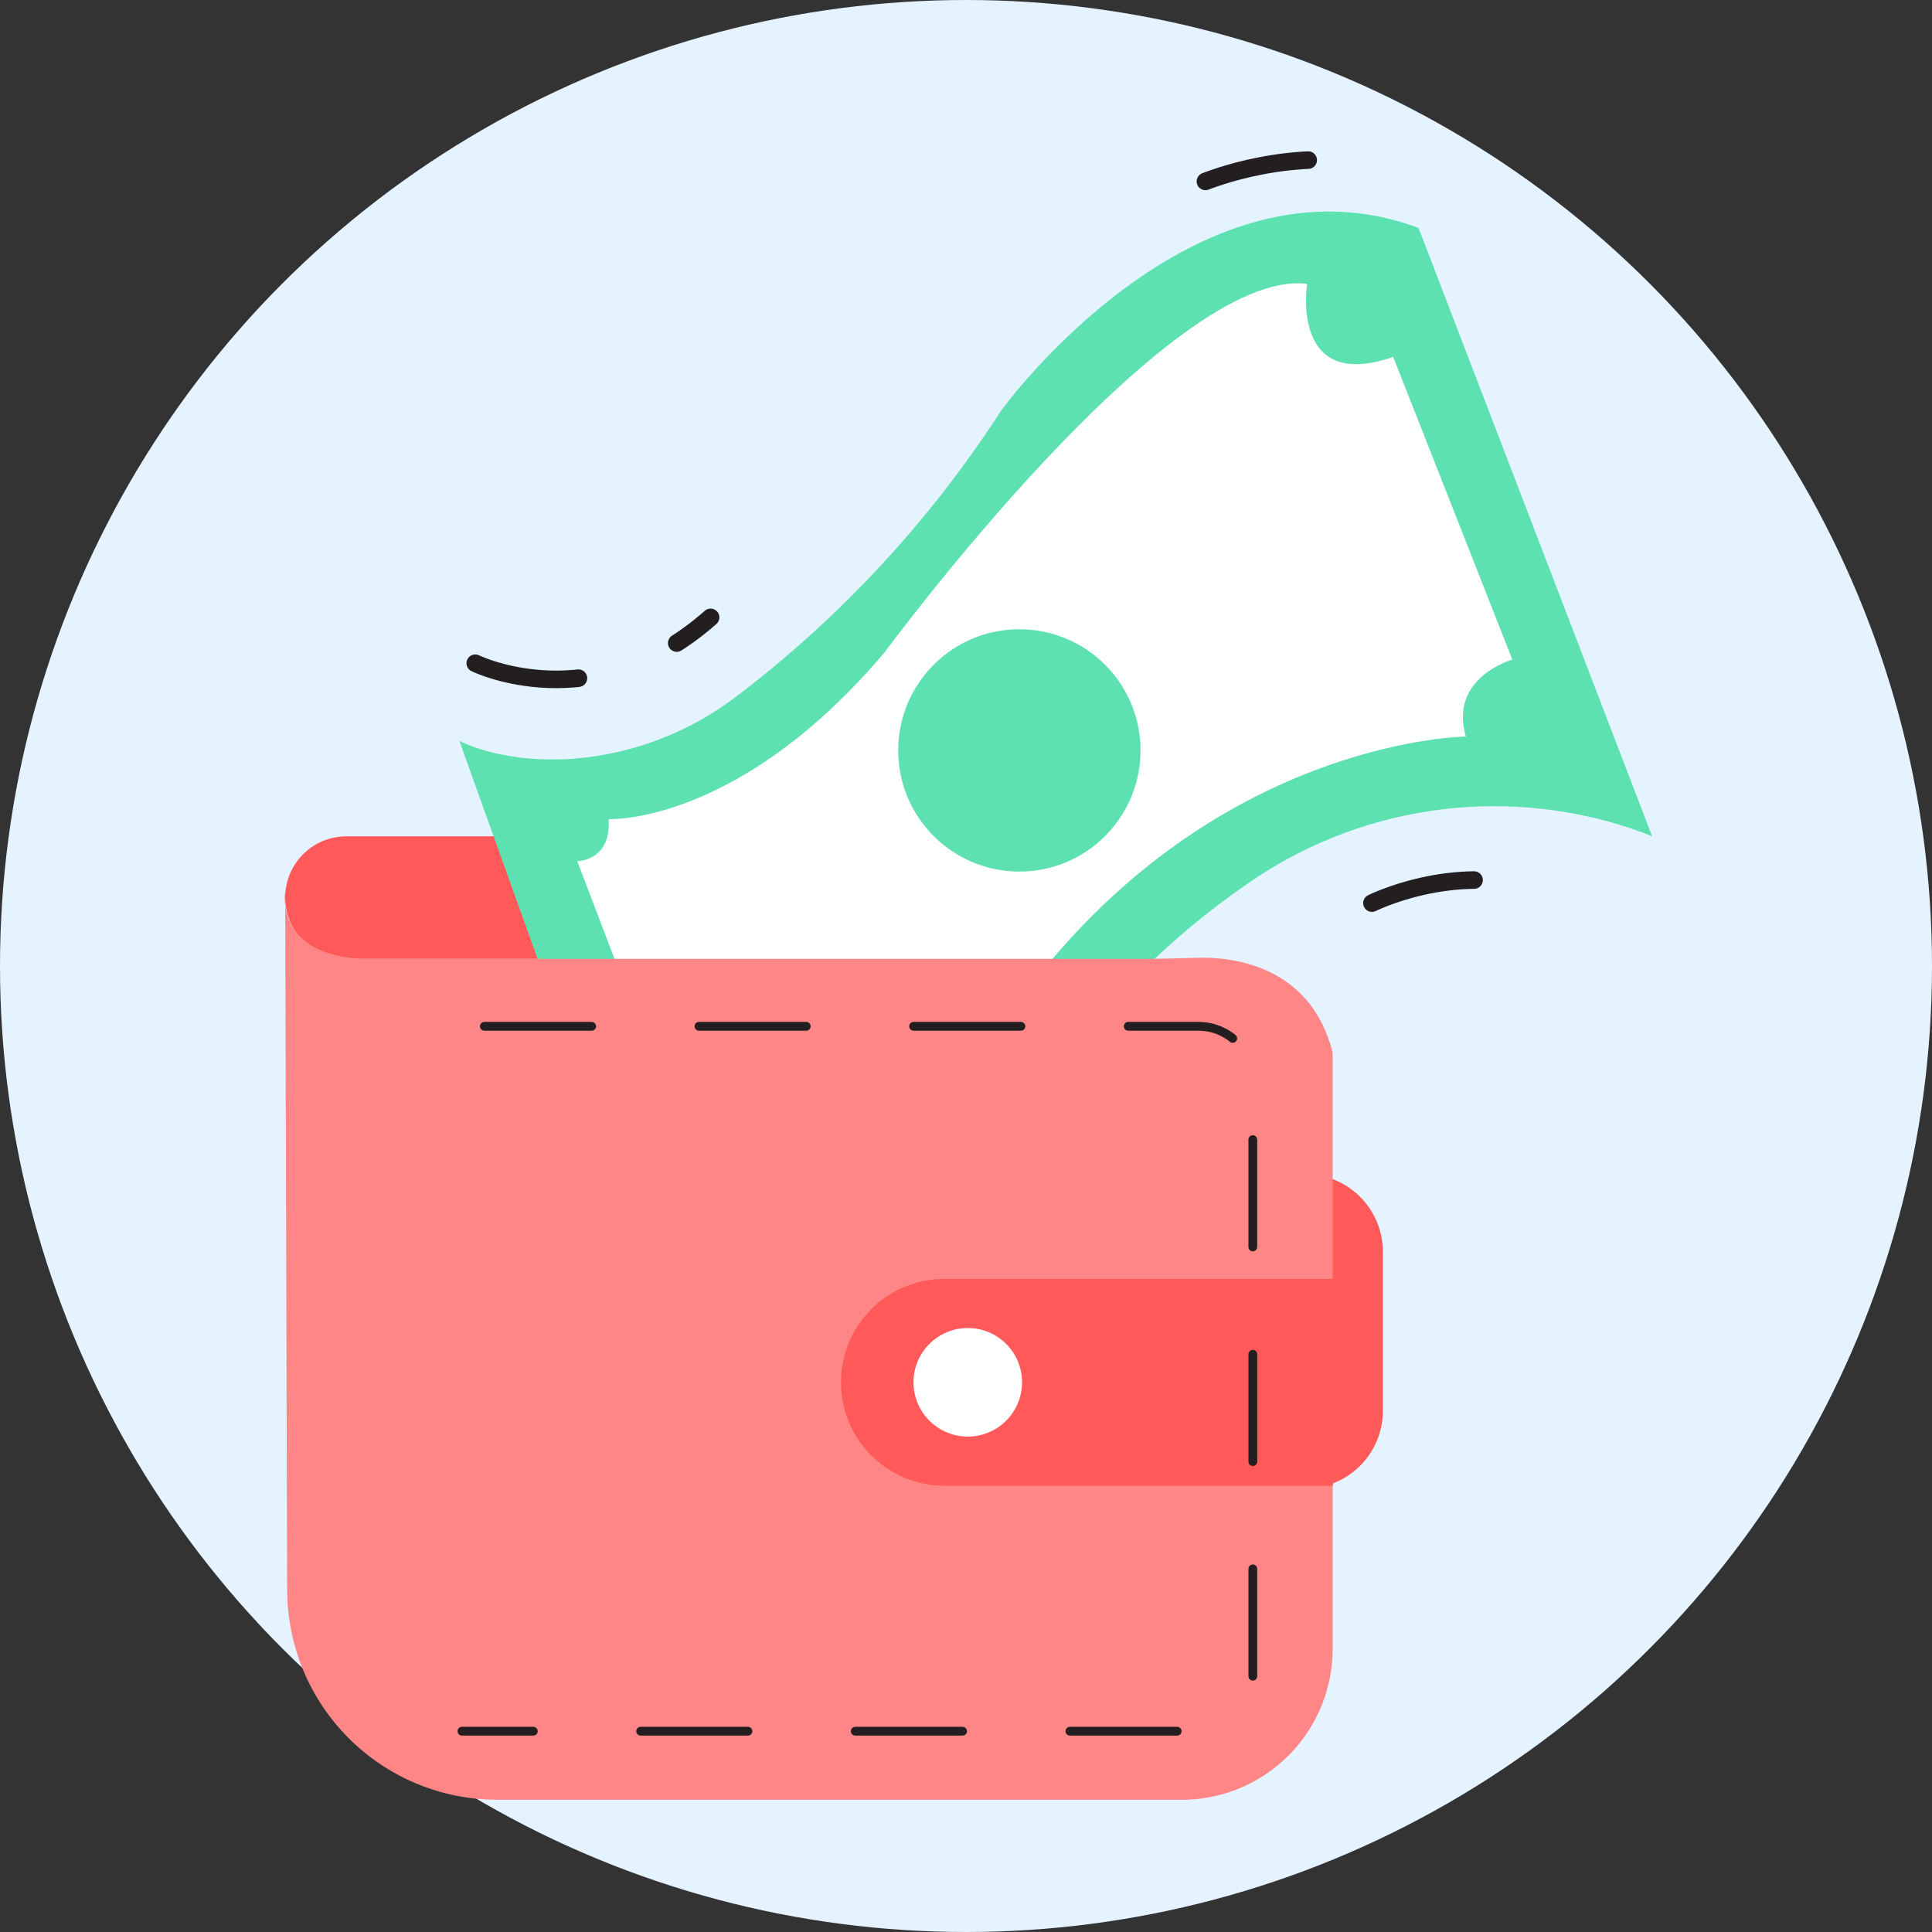 <svg width="220" height="220" viewBox="0 0 220 220" fill="none" xmlns="http://www.w3.org/2000/svg">
<rect x="0" y="0" width="220" height="220" fill="#333333" stroke="none"/>
<circle cx="110" cy="110" r="110" fill="#E4F3FF"/>
<g clip-path="url(#clip0)">
<path d="M148.629 133.698C150.974 133.698 153.224 134.63 154.882 136.288C156.54 137.947 157.472 140.196 157.472 142.541V160.653C157.472 162.998 156.54 165.248 154.882 166.906C153.224 168.564 150.974 169.496 148.629 169.496V133.698Z" fill="#FF5959"/>
<path d="M122.896 95.233H39.448C35.595 95.233 32.471 98.357 32.471 102.21V102.215C32.471 106.068 35.595 109.192 39.448 109.192H122.896C126.75 109.192 129.874 106.068 129.874 102.215V102.21C129.874 98.357 126.75 95.233 122.896 95.233Z" fill="#FF5959"/>
<path d="M47.549 116.863H50.053" stroke="#231F20" stroke-linecap="round" stroke-linejoin="round"/>
<path d="M50.053 197.131H47.549" stroke="#231F20" stroke-linecap="round" stroke-linejoin="round"/>
<path d="M130.25 110.366C133.794 106.883 137.626 103.707 141.706 100.872C147.982 96.416 155.217 93.496 162.829 92.35C170.44 91.203 178.214 91.861 185.525 94.269C187.194 94.825 188.137 95.238 188.137 95.238L161.537 25.962C135.963 16.363 114.012 46.74 114.012 46.74C105.91 59.296 95.675 70.337 83.769 79.367C78.599 83.29 72.442 85.703 65.982 86.336C57.331 87.142 52.307 84.358 52.307 84.358L62.59 113.024L130.25 110.366Z" fill="#5DE1B1"/>
<path d="M119.504 109.601C140.817 84.103 166.92 83.869 166.92 83.869C164.934 77.159 172.212 75.105 172.212 75.105L158.645 40.639C146.872 44.741 148.842 32.325 148.842 32.325C133.075 30.356 100.754 74.254 100.754 74.254C84.061 94.002 69.304 93.271 69.304 93.271C69.621 98.067 65.732 98.066 65.732 98.066L70.323 110.09L119.504 109.601Z" fill="white"/>
<path d="M116.077 99.248C123.697 99.248 129.874 93.071 129.874 85.451C129.874 77.831 123.697 71.654 116.077 71.654C108.458 71.654 102.281 77.831 102.281 85.451C102.281 93.071 108.458 99.248 116.077 99.248Z" fill="#5DE1B1"/>
<path d="M54.118 75.523C54.118 75.523 67.518 82.129 80.918 70.302" stroke="#231F20" stroke-width="2" stroke-linecap="round" stroke-linejoin="round" stroke-dasharray="12 12"/>
<path d="M137.265 20.658C137.369 20.658 147.243 16.434 158.131 19.026" stroke="#231F20" stroke-width="2" stroke-linecap="round" stroke-linejoin="round" stroke-dasharray="12 12"/>
<path d="M156.229 102.837C156.229 102.837 165.41 98.246 174.95 101.201" stroke="#231F20" stroke-width="2" stroke-linecap="round" stroke-linejoin="round" stroke-dasharray="12 12"/>
<path d="M151.754 187.737C151.759 192.195 150.033 196.481 146.939 199.69C143.844 202.899 139.625 204.782 135.17 204.94H134.849H56.625C53.484 204.94 50.373 204.322 47.47 203.12C44.567 201.918 41.93 200.156 39.708 197.935C37.486 195.713 35.724 193.076 34.522 190.174C33.319 187.271 32.7 184.16 32.7 181.019L32.471 101.514C32.471 101.514 31.219 108.609 41.084 109.185H129.937C132.052 109.185 134.168 109.13 136.28 109.064C139.994 108.947 149.167 109.719 151.754 119.843V187.737Z" fill="#FF8686"/>
<path d="M107.539 145.633H151.775V169.183H107.539C104.416 169.183 101.422 167.942 99.214 165.734C97.007 163.527 95.766 160.532 95.766 157.41C95.766 155.863 96.07 154.332 96.661 152.903C97.252 151.475 98.12 150.176 99.213 149.083C100.306 147.989 101.604 147.121 103.033 146.529C104.461 145.938 105.992 145.633 107.539 145.633Z" fill="#FF5959"/>
<path d="M110.202 163.586C113.615 163.586 116.382 160.819 116.382 157.406C116.382 153.992 113.615 151.225 110.202 151.225C106.788 151.225 104.021 153.992 104.021 157.406C104.021 160.819 106.788 163.586 110.202 163.586Z" fill="white"/>
<path d="M55.152 116.867H136.485C138.123 116.868 139.694 117.519 140.852 118.678C142.01 119.837 142.661 121.409 142.661 123.047V190.954C142.661 192.593 142.01 194.164 140.852 195.323C139.694 196.482 138.123 197.134 136.485 197.135H52.602" stroke="#231F20" stroke-linecap="round" stroke-linejoin="round" stroke-dasharray="12.22 12.22"/>
</g>
<defs>
<clipPath id="clip0">
<rect width="155.703" height="189.895" fill="white" transform="translate(32.421 15.053)"/>
</clipPath>
</defs>
</svg>
